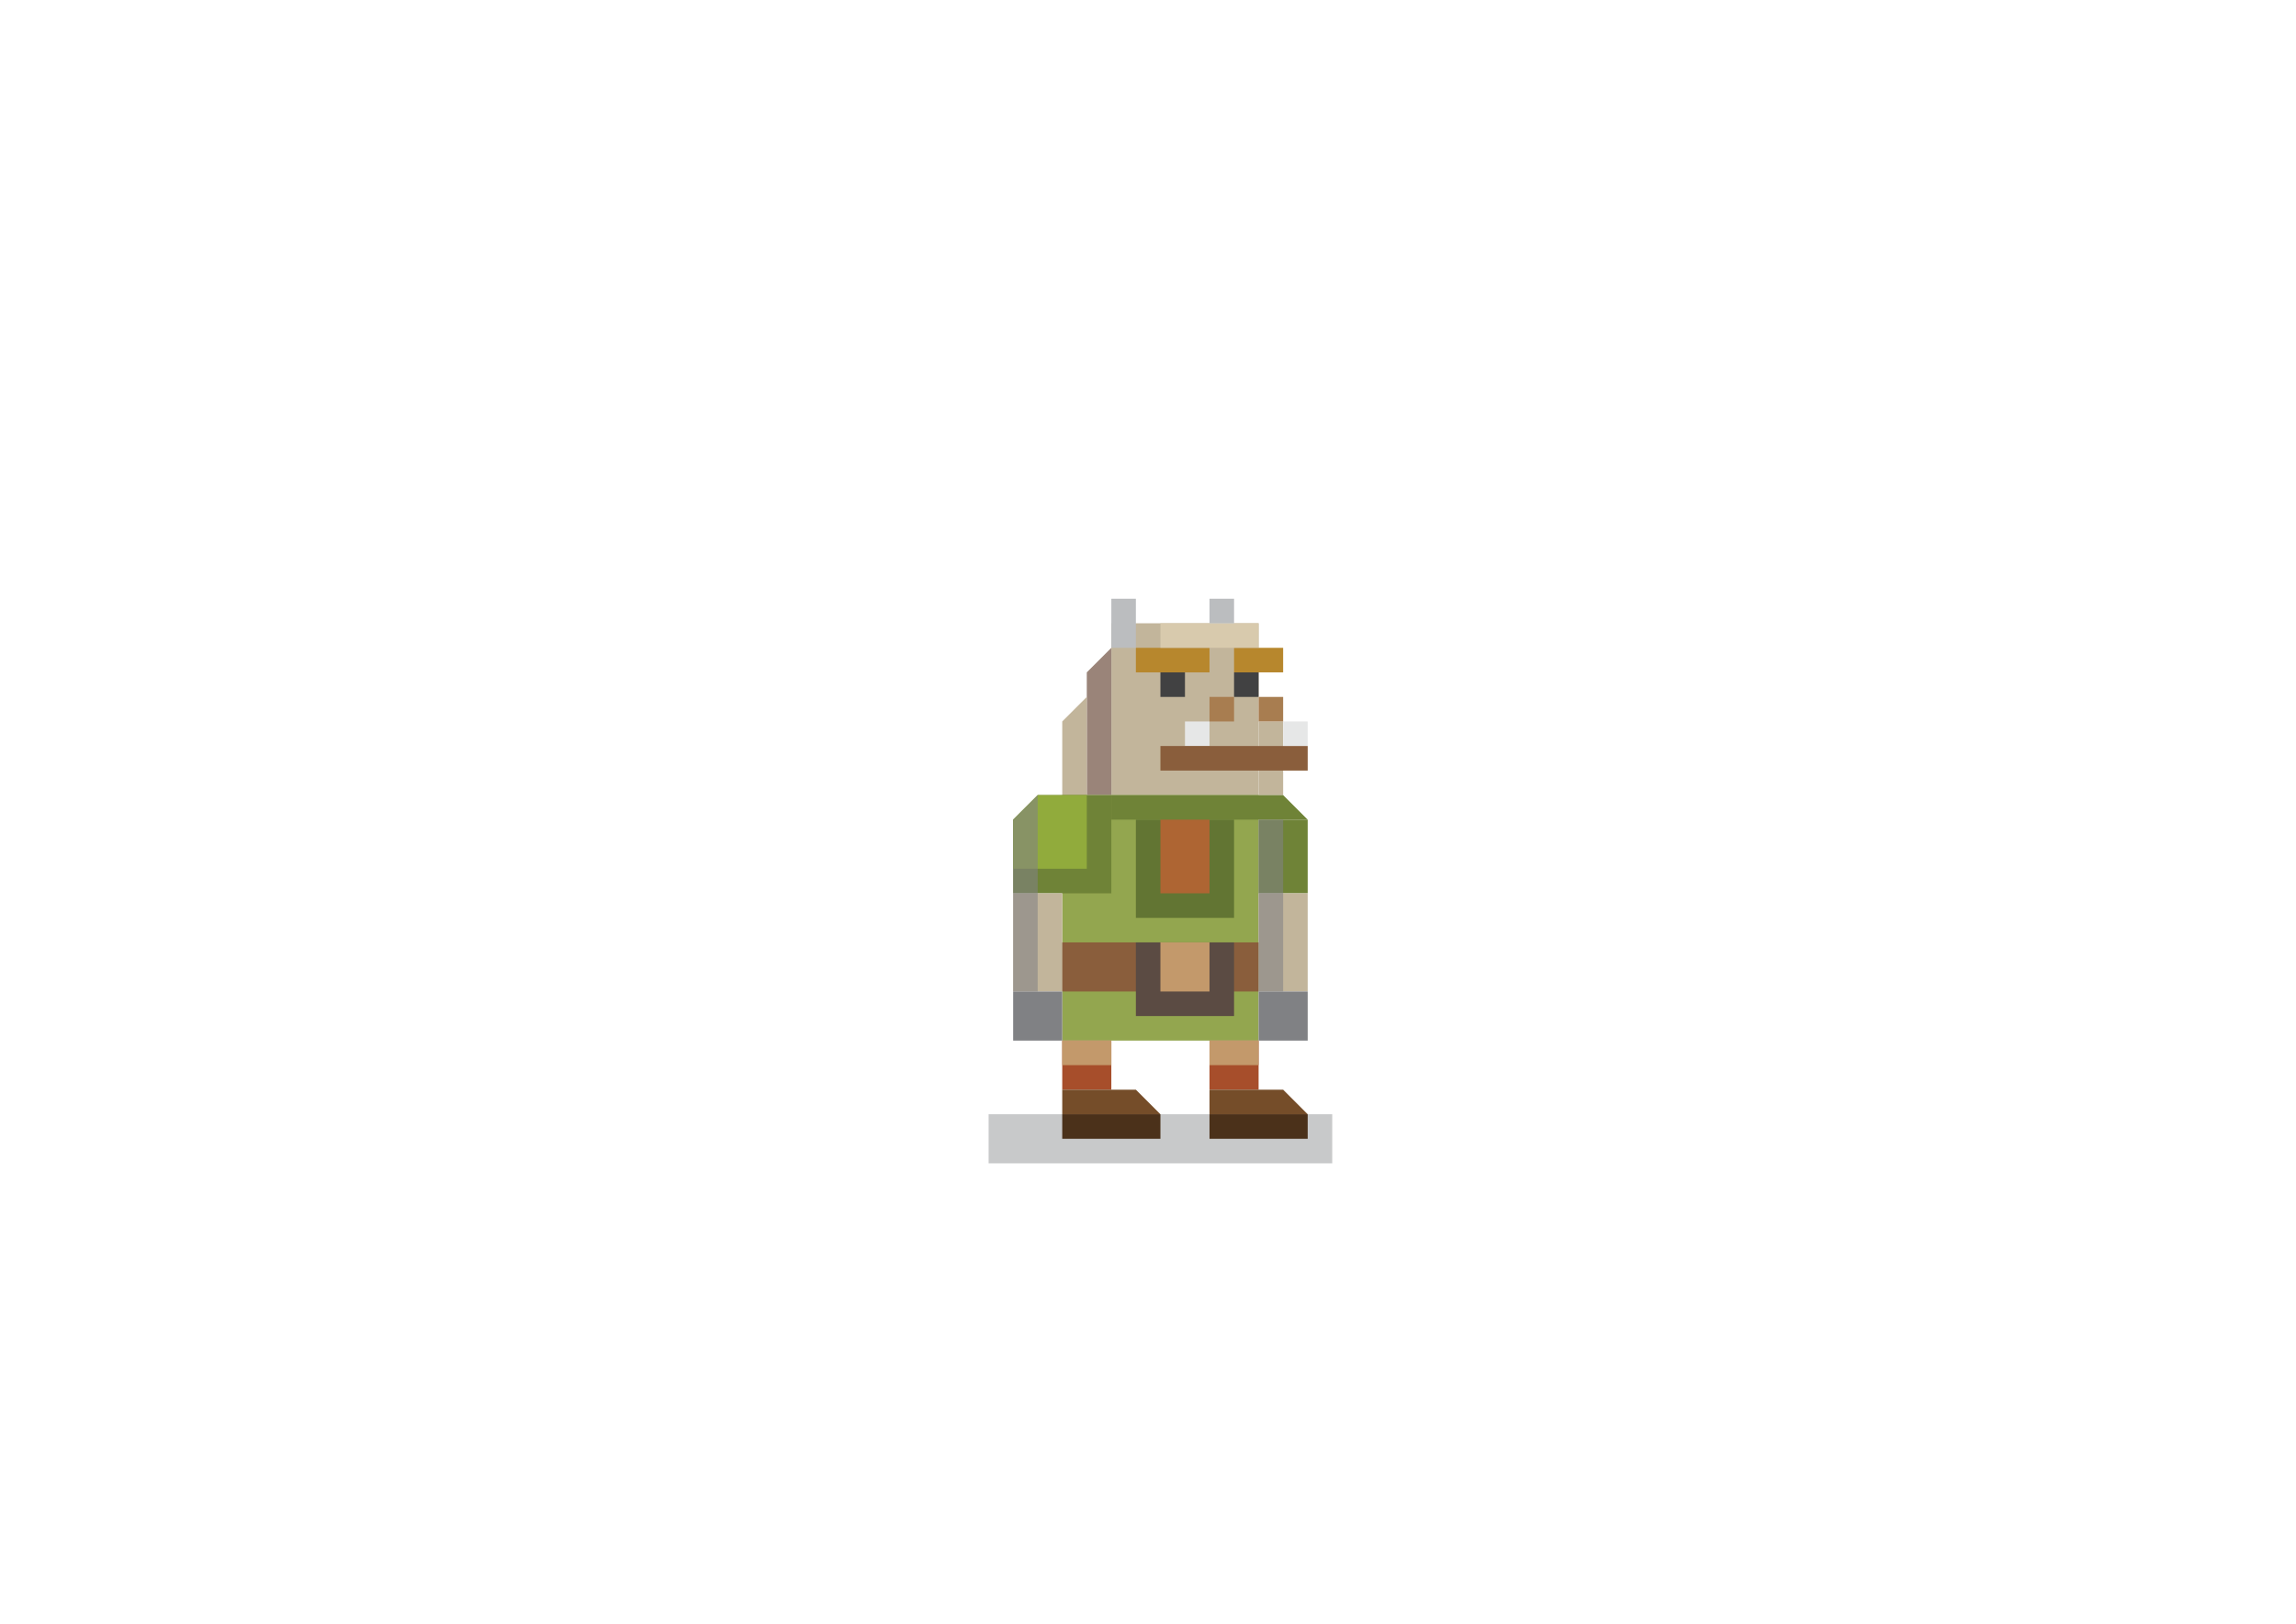 <?xml version="1.0" encoding="utf-8"?>
<!-- Generator: Adobe Illustrator 23.0.3, SVG Export Plug-In . SVG Version: 6.00 Build 0)  -->
<svg version="1.1" id="Layer_1" xmlns="http://www.w3.org/2000/svg" xmlns:xlink="http://www.w3.org/1999/xlink" x="0px" y="0px"
	 viewBox="0 0 841.89 595.28" style="enable-background:new 0 0 841.89 595.28;" xml:space="preserve">
<style type="text/css">
	.st0{opacity:0.5;fill:#929497;enable-background:new    ;}
	.st1{fill:#C2B59B;}
	.st2{fill:#414142;}
	.st3{fill:#B7872D;}
	.st4{fill:#E6E7E7;}
	.st5{fill:#A87D50;}
	.st6{fill:#8A5E3C;}
	.st7{fill:#D8CAAD;}
	.st8{fill:#BBBDBF;}
	.st9{fill:#9A8479;}
	.st10{fill:#93A64F;}
	.st11{fill:#6F8337;}
	.st12{fill:#91AB3C;}
	.st13{fill:#A74E2B;}
	.st14{fill:#4B311A;}
	.st15{fill:#754D29;}
	.st16{opacity:0.57;fill:#808184;enable-background:new    ;}
	.st17{fill:#C3996B;}
	.st18{fill:#5B4B43;}
	.st19{fill:#627533;}
	.st20{fill:#AE6533;}
	.st21{fill:#808184;}
</style>
<rect x="362.5" y="408.5" class="st0" width="126" height="18"/>
<rect x="407.5" y="228.5" class="st1" width="54" height="63"/>
<rect x="452.5" y="246.5" class="st2" width="9" height="9"/>
<rect x="425.5" y="246.5" class="st2" width="9" height="9"/>
<rect x="416.5" y="237.5" class="st3" width="27" height="9"/>
<rect x="461.5" y="264.5" class="st1" width="9" height="27"/>
<rect x="434.5" y="264.5" class="st4" width="9" height="9"/>
<rect x="470.5" y="264.5" class="st4" width="9" height="9"/>
<rect x="461.5" y="255.5" class="st5" width="9" height="9"/>
<rect x="443.5" y="255.5" class="st5" width="9" height="9"/>
<rect x="425.5" y="273.5" class="st6" width="54" height="9"/>
<rect x="452.5" y="237.5" class="st3" width="18" height="9"/>
<rect x="425.5" y="228.5" class="st7" width="36" height="9"/>
<rect x="407.5" y="219.5" class="st8" width="9" height="18"/>
<rect x="443.5" y="219.5" class="st8" width="9" height="9"/>
<polygon class="st9" points="407.5,291.5 398.5,291.5 398.5,246.5 407.5,237.5 "/>
<polygon class="st1" points="398.5,300.5 389.5,300.5 389.5,264.5 398.5,255.5 "/>
<rect x="389.5" y="291.5" class="st10" width="72" height="90"/>
<polygon class="st11" points="407.5,327.5 371.5,327.5 371.5,300.5 380.5,291.5 407.5,291.5 "/>
<polygon class="st11" points="407.5,300.5 479.5,300.5 470.5,291.5 407.5,291.5 "/>
<polygon class="st12" points="398.5,318.5 371.5,318.5 371.5,300.5 380.5,291.5 398.5,291.5 "/>
<rect x="389.5" y="381.5" class="st13" width="18" height="18"/>
<rect x="443.5" y="381.5" class="st13" width="18" height="18"/>
<rect x="461.5" y="300.5" class="st11" width="18" height="27"/>
<rect x="389.5" y="408.5" class="st14" width="36" height="9"/>
<rect x="371.5" y="327.5" class="st1" width="18" height="36"/>
<rect x="461.5" y="327.5" class="st1" width="18" height="36"/>
<rect x="389.5" y="345.5" class="st6" width="72" height="18"/>
<polygon class="st15" points="425.5,408.5 389.5,408.5 389.5,399.5 416.5,399.5 "/>
<rect x="443.5" y="408.5" class="st14" width="36" height="9"/>
<polygon class="st15" points="479.5,408.5 443.5,408.5 443.5,399.5 470.5,399.5 "/>
<rect x="461.5" y="300.5" class="st16" width="9" height="63"/>
<polygon class="st16" points="380.5,363.5 371.5,363.5 371.5,300.5 380.5,291.5 380.5,291.5 "/>
<rect x="389.5" y="381.5" class="st17" width="18" height="9"/>
<rect x="443.5" y="381.5" class="st17" width="18" height="9"/>
<rect x="416.5" y="345.5" class="st18" width="36" height="27"/>
<rect x="425.5" y="345.5" class="st17" width="18" height="18"/>
<rect x="416.5" y="300.5" class="st19" width="36" height="36"/>
<rect x="425.5" y="300.5" class="st20" width="18" height="27"/>
<rect x="371.5" y="363.5" class="st21" width="18" height="18"/>
<rect x="461.5" y="363.5" class="st21" width="18" height="18"/>
</svg>
